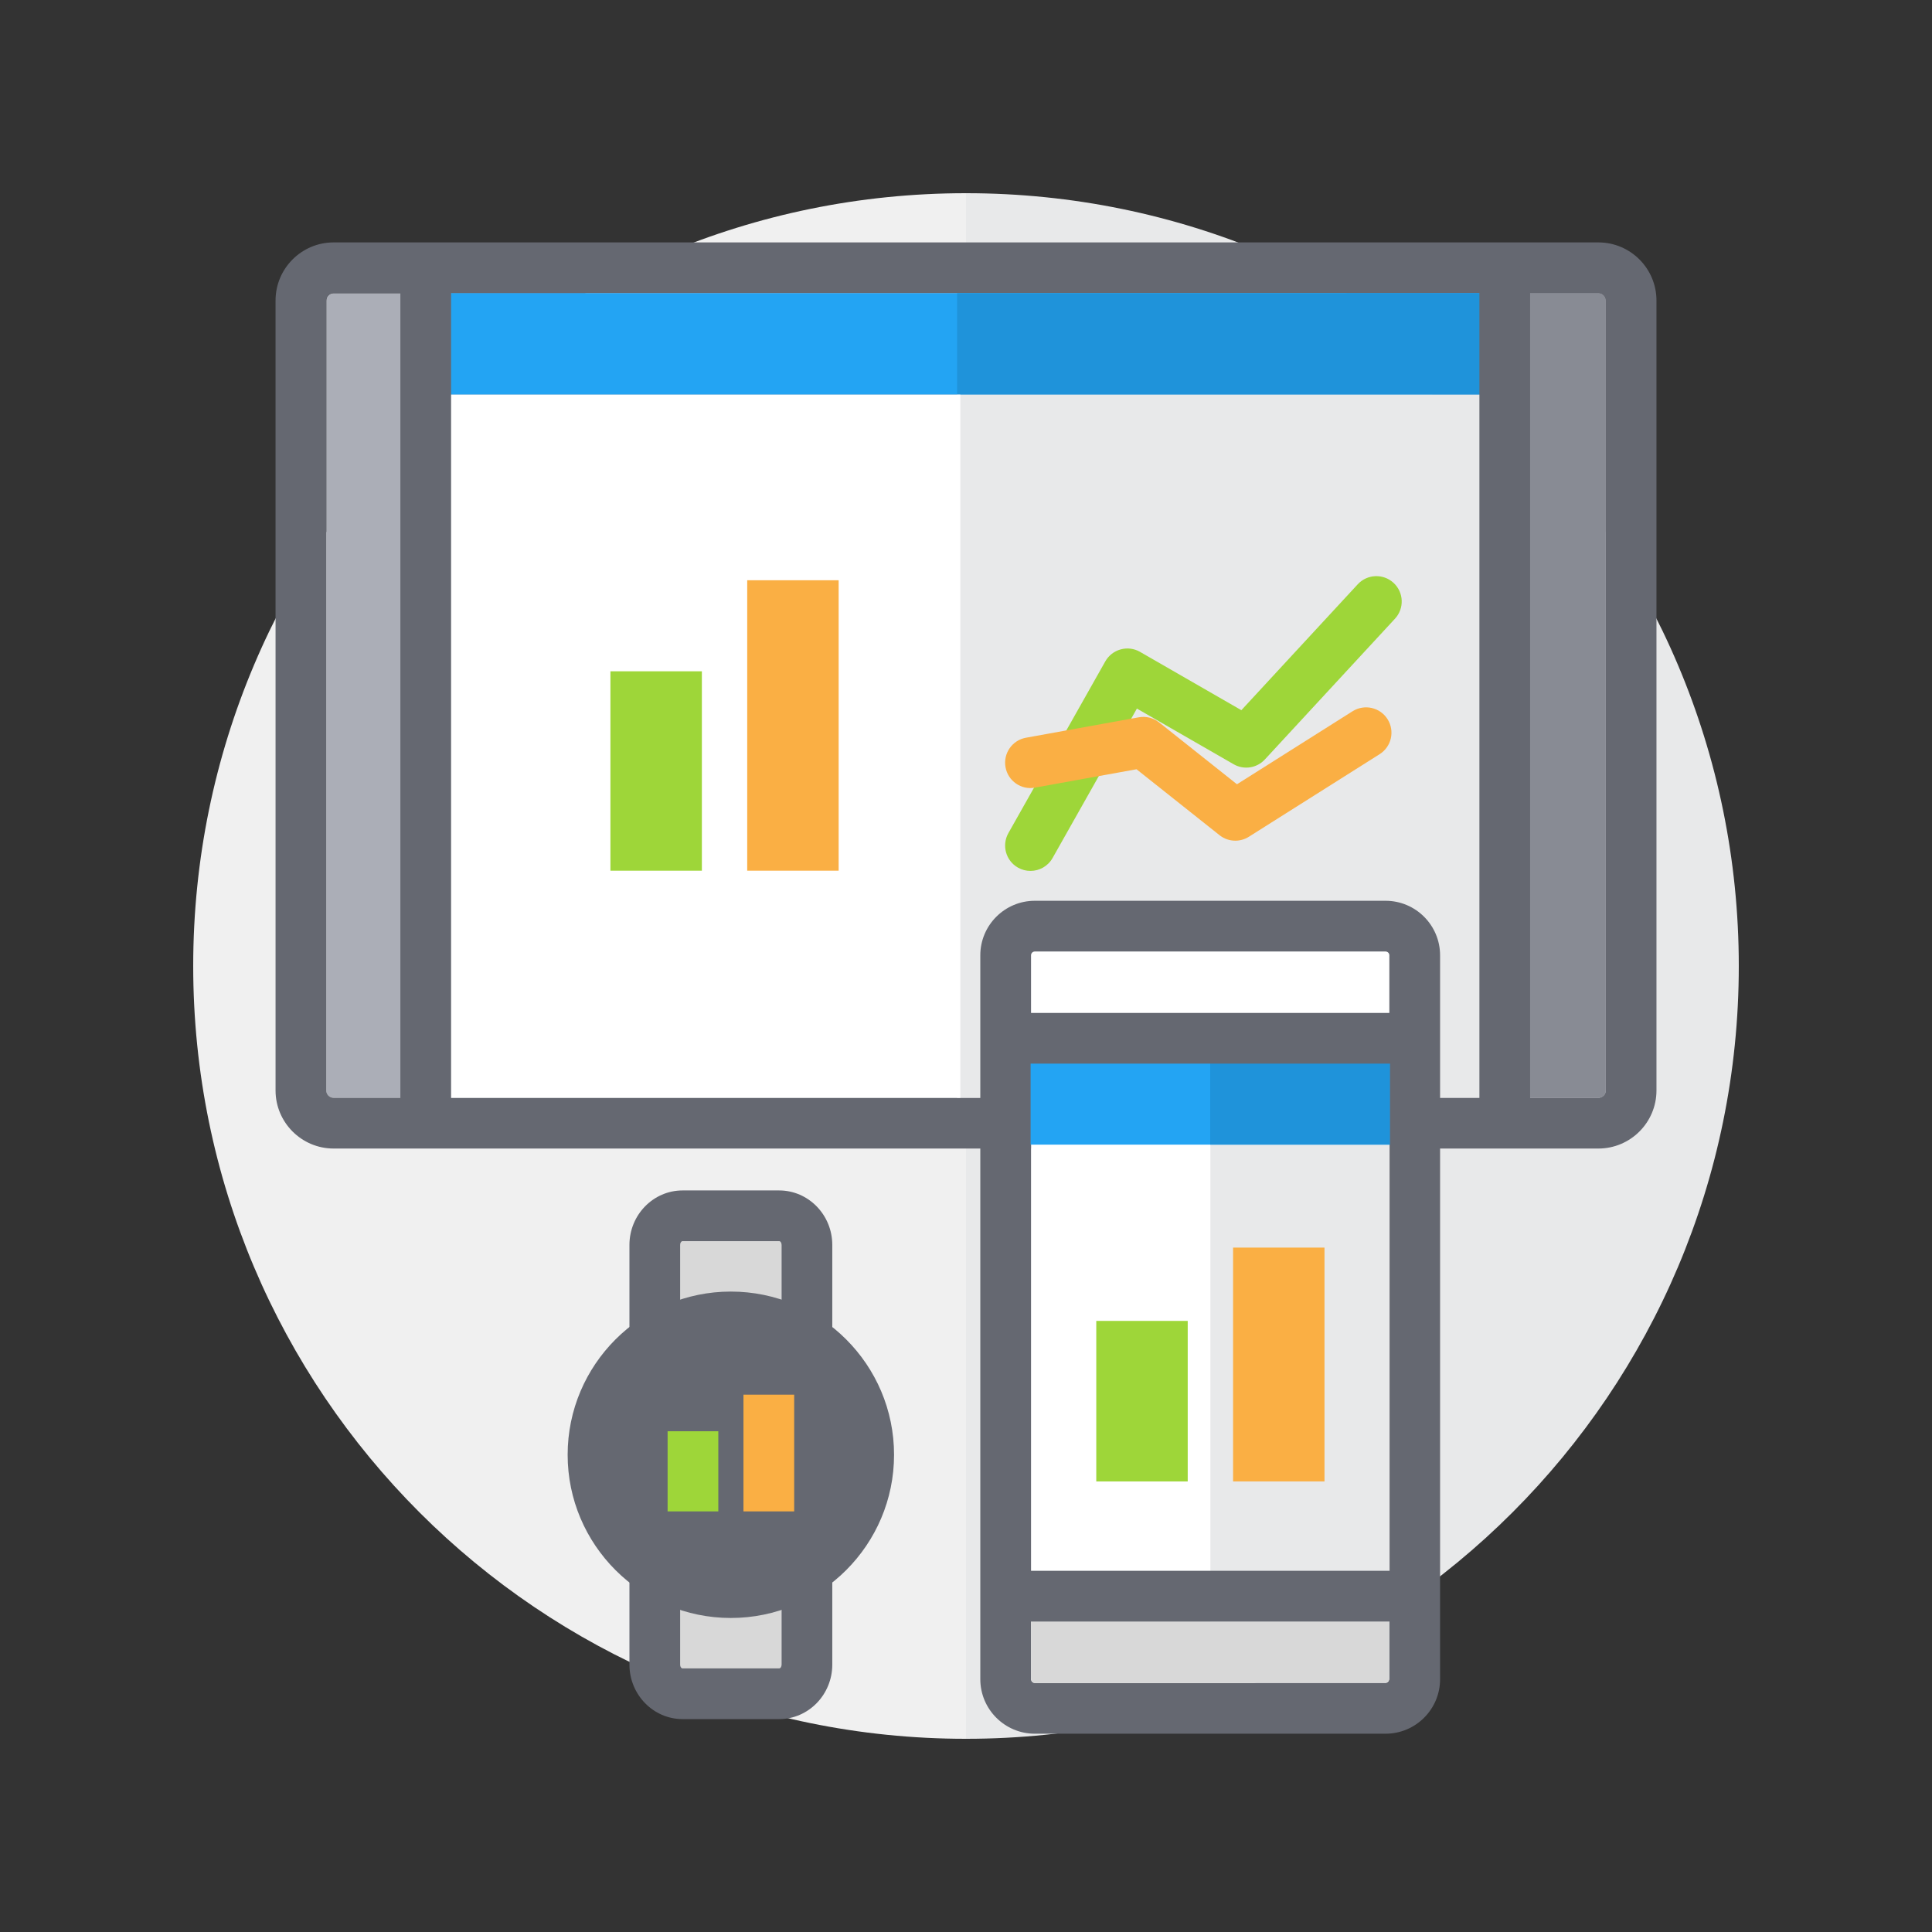 <?xml version="1.0" encoding="utf-8"?>
<!-- Generator: Adobe Illustrator 16.0.4, SVG Export Plug-In . SVG Version: 6.00 Build 0)  -->
<!DOCTYPE svg PUBLIC "-//W3C//DTD SVG 1.1//EN" "http://www.w3.org/Graphics/SVG/1.1/DTD/svg11.dtd">
<svg version="1.1" id="Layer_1" xmlns="http://www.w3.org/2000/svg" xmlns:xlink="http://www.w3.org/1999/xlink" x="0px" y="0px"
	 width="200px" height="200px" viewBox="0 0 200 200" enable-background="new 0 0 200 200" xml:space="preserve">
<rect x="0" y="0" width="200" height="200" fill="#333333" stroke="none"/>
<path fill="#F0F0F0" d="M20.001,100c0,44.183,35.816,80,79.999,80V20C55.817,20,20.001,55.817,20.001,100z"/>
<path fill="#E8E9EA" d="M179.999,100c0-44.183-35.818-80-79.999-80v160C144.181,180,179.999,144.183,179.999,100z"/>
<g>
	<g>
		<path fill="#ABAEB7" d="M34.537,113.646c-0.421,0-0.762-0.344-0.762-0.763V31.108c0-0.421,0.341-0.763,0.762-0.763h130.927
			c0.421,0,0.763,0.342,0.763,0.763v81.776c0,0.42-0.342,0.762-0.763,0.762L34.537,113.646L34.537,113.646z"/>
		<path fill="#656871" d="M165.464,30.345c0.421,0,0.763,0.341,0.763,0.762v81.776c0,0.419-0.342,0.763-0.763,0.763H34.537
			c-0.421,0-0.762-0.344-0.762-0.763V31.108c0-0.421,0.341-0.763,0.762-0.763L165.464,30.345 M165.464,25.094H34.537
			c-3.315,0-6.012,2.698-6.012,6.013v81.776c0,3.316,2.697,6.013,6.012,6.013h130.927c3.315,0,6.013-2.696,6.013-6.013V31.108
			C171.477,27.793,168.779,25.094,165.464,25.094L165.464,25.094z"/>
	</g>
	<g>
		<path fill="#888B94" d="M165.464,30.345h-17.201v83.301h17.201c0.421,0,0.763-0.344,0.763-0.763V31.108
			C166.227,30.686,165.885,30.345,165.464,30.345z"/>
	</g>
	<rect x="44.072" y="30.345" fill="#23A4F3" width="110.015" height="10.509"/>
	<rect x="99.081" y="30.345" fill="#1F93DA" width="55.008" height="10.509"/>
	<rect x="99.081" y="40.854" fill="#E8E9EA" width="55.008" height="72.792"/>
	<rect x="45.079" y="40.854" fill="#FFFFFF" width="54.335" height="72.792"/>
	<rect x="63.191" y="69.492" fill="#9ED639" width="9.467" height="20.642"/>
	<rect x="77.351" y="60.067" fill="#FAAF44" width="9.466" height="30.066"/>
	<path fill="#656871" d="M44.072,118.84c-1.449,0-2.625-1.176-2.625-2.626v-86.57c0-1.449,1.176-2.625,2.625-2.625
		c1.449,0,2.625,1.176,2.625,2.625v86.57C46.697,117.665,45.522,118.84,44.072,118.84z"/>
	<path fill="#656871" d="M155.772,118.84c-1.45,0-2.625-1.176-2.625-2.626v-86.57c0-1.449,1.175-2.625,2.625-2.625
		c1.449,0,2.625,1.176,2.625,2.625v86.57C158.397,117.665,157.222,118.84,155.772,118.84z"/>
	<path fill="#9ED639" d="M106.672,90.157c-0.437,0-0.88-0.109-1.287-0.338c-1.264-0.712-1.707-2.313-0.997-3.577l10.032-17.776
		c0.345-0.609,0.916-1.056,1.593-1.24c0.677-0.188,1.395-0.095,2.003,0.256l10.489,6.037l12.048-13.034
		c0.984-1.064,2.644-1.128,3.708-0.146c1.066,0.984,1.13,2.646,0.146,3.709l-13.469,14.571c-0.83,0.901-2.175,1.108-3.236,0.493
		l-10.012-5.76l-8.729,15.471C108.479,89.677,107.588,90.157,106.672,90.157z"/>
	<path fill="#FAAF44" d="M127.877,87.028c-0.579,0-1.157-0.192-1.633-0.571l-8.591-6.824l-10.512,1.902
		c-1.426,0.267-2.793-0.688-3.05-2.114c-0.258-1.427,0.688-2.793,2.113-3.051l11.682-2.115c0.741-0.137,1.509,0.058,2.103,0.527
		l8.062,6.406l11.965-7.558c1.227-0.772,2.847-0.408,3.622,0.818c0.775,1.228,0.409,2.848-0.817,3.623l-13.542,8.552
		C128.849,86.893,128.363,87.028,127.877,87.028z"/>
</g>
<g>
	<g>
		<path fill="#D8D8D8" d="M70.409,128.878c0-0.217,0.113-0.394,0.25-0.394h10c0.137,0,0.249,0.177,0.249,0.394v43.438
			c0,0.216-0.112,0.394-0.249,0.394h-10c-0.137,0-0.25-0.178-0.25-0.394V128.878z"/>
		<path fill="#656871" d="M80.659,128.484c0.137,0,0.249,0.177,0.249,0.394v43.438c0,0.216-0.112,0.394-0.249,0.394h-10
			c-0.137,0-0.25-0.178-0.25-0.394v-43.438c0-0.217,0.113-0.394,0.25-0.394H80.659 M80.659,123.234h-10
			c-3.034,0-5.5,2.531-5.5,5.644v43.438c0,3.111,2.467,5.644,5.5,5.644h10c3.033,0,5.499-2.532,5.499-5.644v-43.438
			C86.159,125.766,83.691,123.234,80.659,123.234L80.659,123.234z"/>
	</g>
	<g>
		<circle fill="#656871" cx="75.657" cy="150.598" r="12.699"/>
		<path fill="#656871" d="M75.657,138.953c6.432,0,11.645,5.214,11.645,11.645s-5.213,11.644-11.645,11.644
			c-6.429,0-11.644-5.213-11.644-11.644S69.228,138.953,75.657,138.953 M75.657,133.703c-9.316,0-16.894,7.577-16.894,16.895
			c0,9.314,7.578,16.894,16.894,16.894s16.895-7.579,16.895-16.894C92.552,141.28,84.973,133.703,75.657,133.703L75.657,133.703z"/>
	</g>
	<rect x="69.11" y="148.163" fill="#9ED639" width="5.25" height="8.296"/>
	<rect x="76.963" y="144.375" fill="#FAAF44" width="5.25" height="12.084"/>
</g>
<g>
	<path fill="#FFFFFF" d="M106.731,98.891c0-0.218,0.175-0.394,0.393-0.394h36.31c0.218,0,0.393,0.176,0.393,0.394v74.937
		c0,0.218-0.175,0.394-0.393,0.394h-36.31c-0.218,0-0.393-0.176-0.393-0.394V98.891L106.731,98.891z"/>
	<path fill="#656871" d="M143.434,98.498c0.216,0,0.393,0.176,0.393,0.394v74.937c0,0.218-0.177,0.394-0.393,0.394h-36.31
		c-0.218,0-0.393-0.176-0.393-0.394V98.891c0-0.218,0.175-0.394,0.393-0.394H143.434 M143.434,93.248h-36.31
		c-3.112,0-5.643,2.532-5.643,5.644v74.937c0,3.112,2.53,5.644,5.643,5.644h36.31c3.112,0,5.643-2.531,5.643-5.644V98.891
		C149.076,95.779,146.546,93.248,143.434,93.248L143.434,93.248z"/>
	<path fill="#D8D8D8" d="M106.731,165.235v8.449c0,0.298,0.175,0.537,0.393,0.537h36.31c0.218,0,0.393-0.242,0.393-0.537v-8.449
		H106.731z"/>
	<rect x="125.3" y="118.492" fill="#E8E9EA" width="18.548" height="49.365"/>
	<path fill="#656871" d="M143.826,167.86h-37.095c-1.448,0-2.625-1.177-2.625-2.625c0-1.449,1.177-2.625,2.625-2.625h37.095
		c1.449,0,2.625,1.176,2.625,2.625C146.451,166.684,145.275,167.86,143.826,167.86z"/>
	<rect x="106.688" y="110.051" fill="#23A4F3" width="37.182" height="8.442"/>
	<rect x="125.279" y="110.051" fill="#1F93DA" width="18.591" height="8.442"/>
	<rect x="113.486" y="136.739" fill="#9ED639" width="9.466" height="16.619"/>
	<rect x="127.647" y="129.151" fill="#FAAF44" width="9.465" height="24.206"/>
	<path fill="#656871" d="M143.826,110.109h-37.095c-1.448,0-2.625-1.177-2.625-2.625c0-1.45,1.177-2.625,2.625-2.625h37.095
		c1.449,0,2.625,1.175,2.625,2.625C146.451,108.933,145.275,110.109,143.826,110.109z"/>
</g>
</svg>
